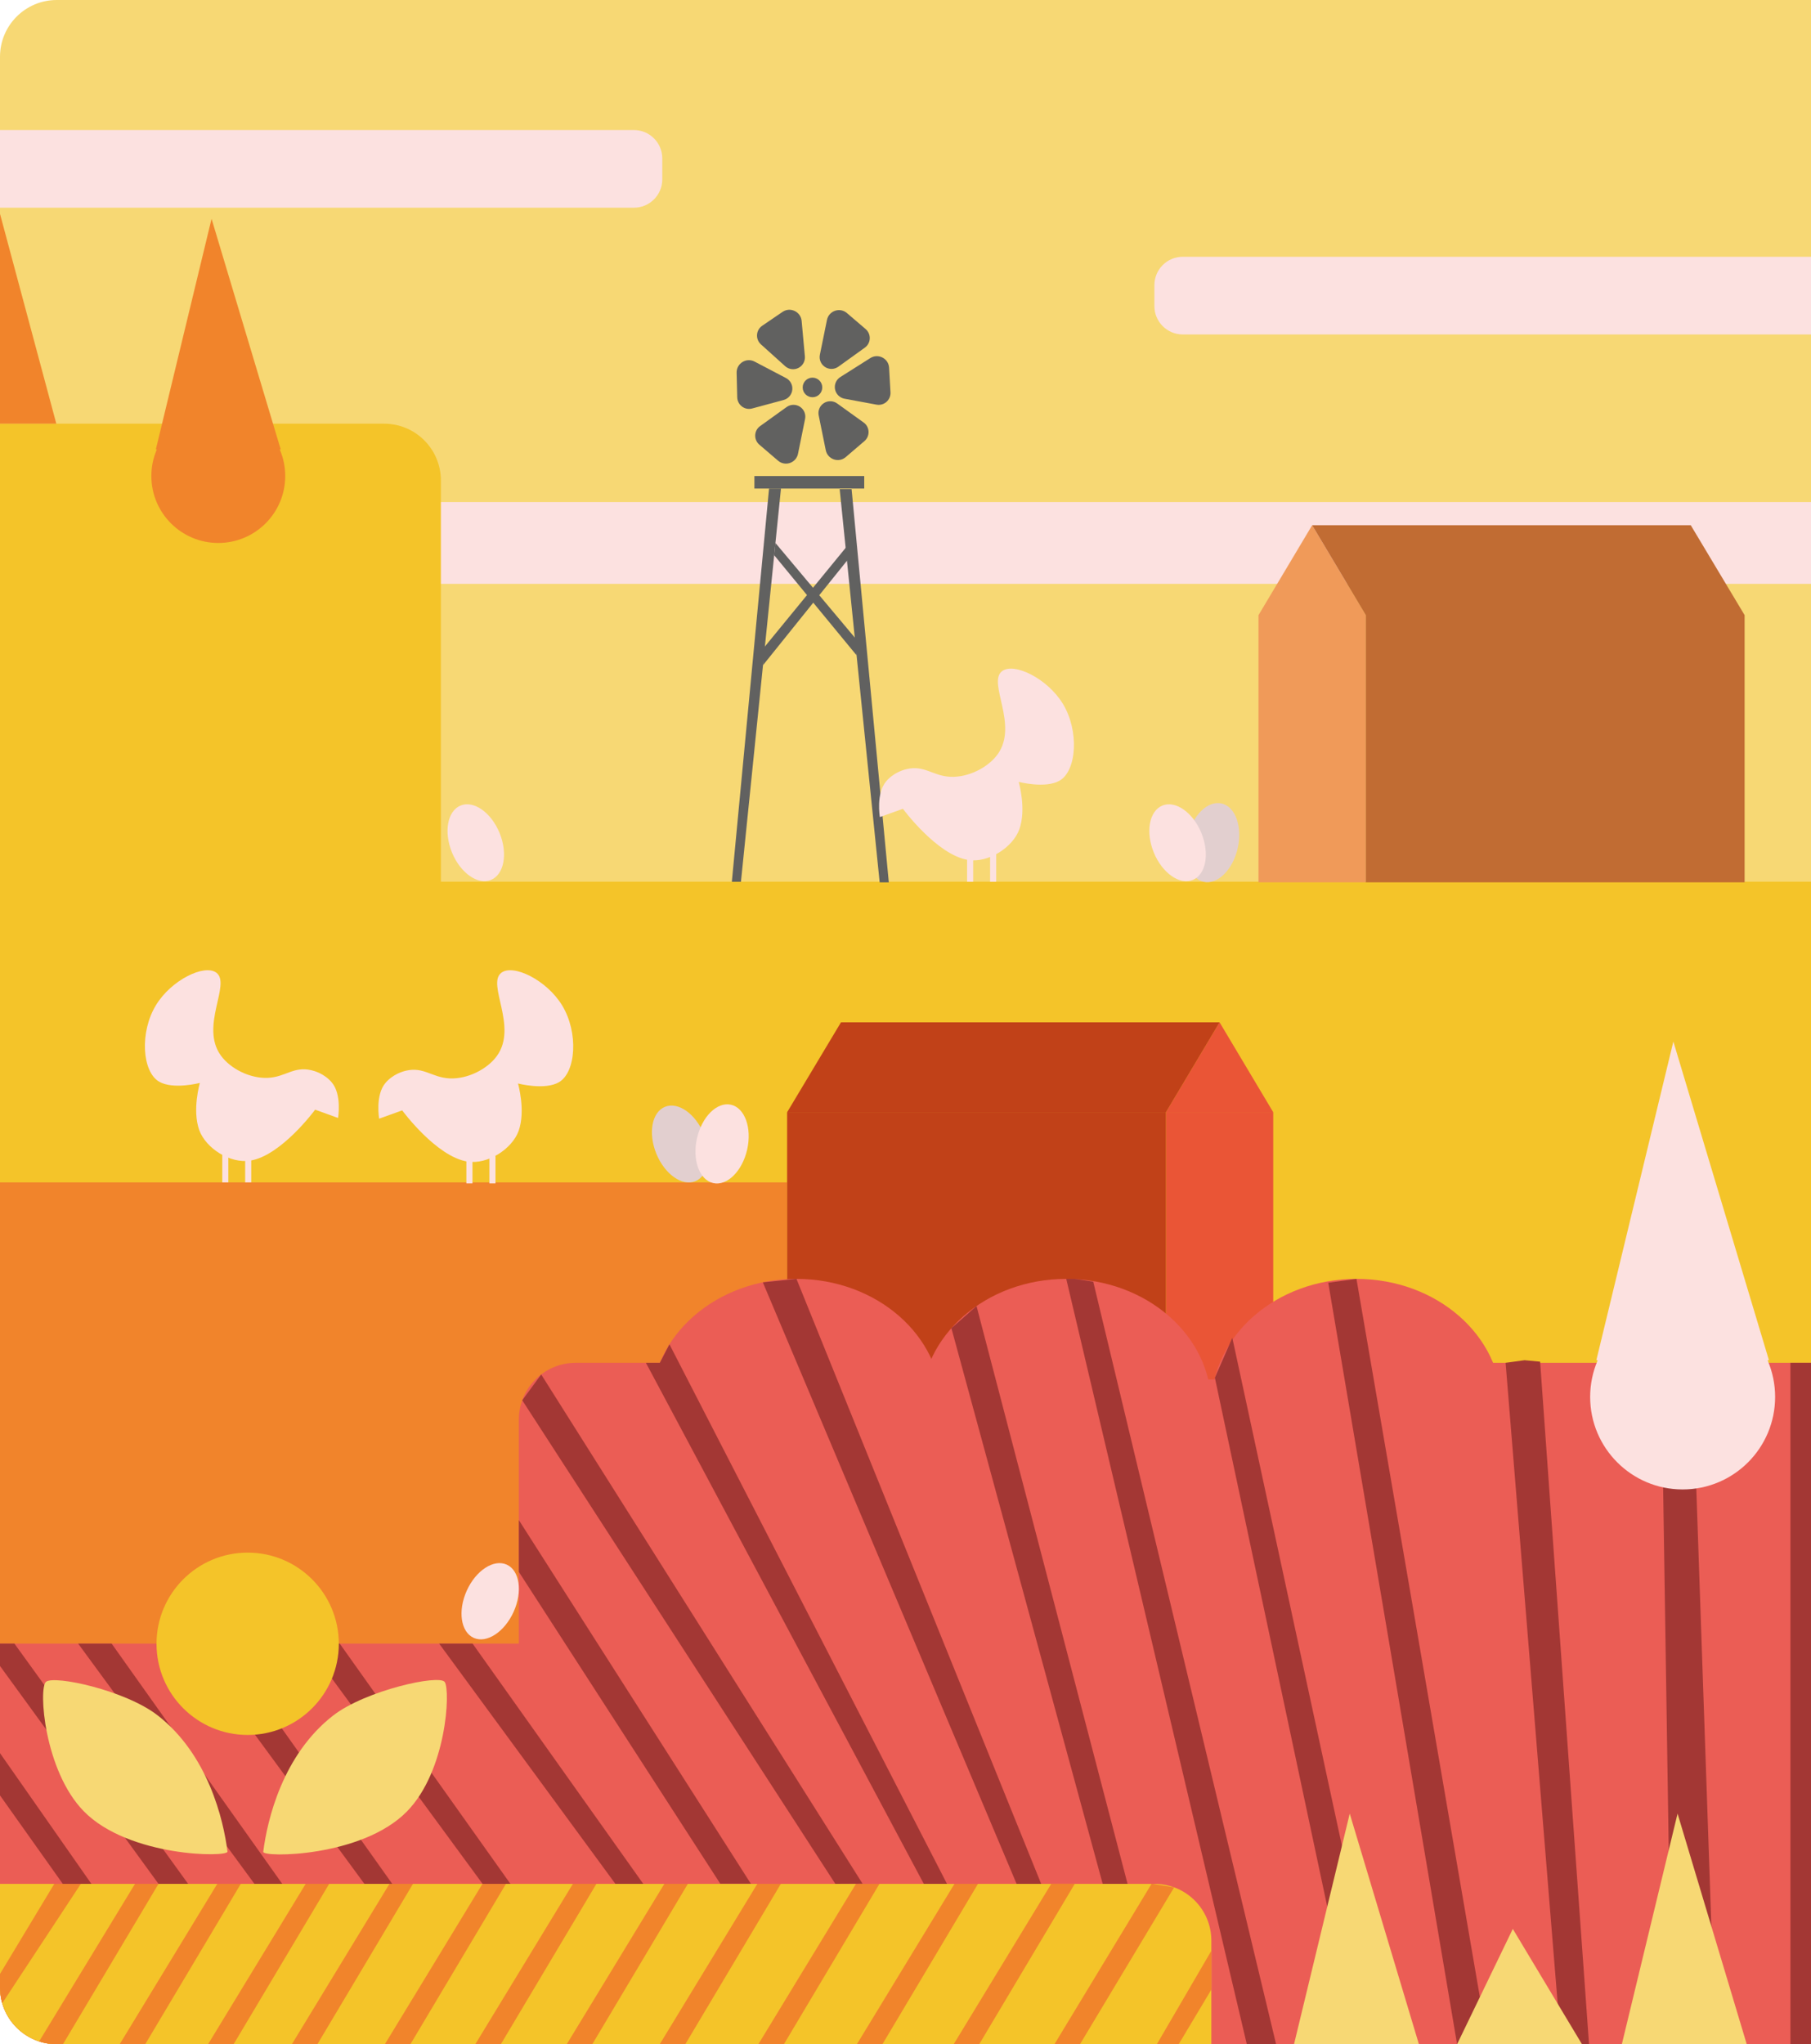 <svg width="638" height="720" viewBox="0 0 638 720" fill="none" xmlns="http://www.w3.org/2000/svg">
<g clip-path="url(#clip0_504_630)">
<path d="M640 0H0V720H640V0Z" fill="#F7D874"/>
<path d="M640 176.84H0V205.64H640V176.84Z" fill="#FCE1E0"/>
<path d="M640 310.55H155.32V169.23C155.32 158.18 146.37 149.23 135.32 149.23H0V720H640V310.55Z" fill="#F4C429"/>
<path d="M0 416.45H277.3V487.88H190.84L182.79 586.78H0V416.45Z" fill="#F1842B"/>
<path d="M640 480H202.79C191.74 480 182.79 488.95 182.79 500V578.9H0V720H640V480Z" fill="#EB5D55"/>
<path d="M426.75 720V683.52C426.75 672.47 417.8 663.52 406.75 663.52H0V720H426.75Z" fill="#F4C429"/>
<path d="M223.32 73.16H0V45.8H223.32C228.84 45.8 233.32 50.28 233.32 55.8V63.16C233.32 68.68 228.84 73.16 223.32 73.16Z" fill="#FCE1E0"/>
<path d="M640 117.8H416.68C411.16 117.8 406.68 113.32 406.68 107.8V100.44C406.68 94.92 411.16 90.44 416.68 90.44H640V117.8Z" fill="#FCE1E0"/>
<path d="M74.53 77.06L54.9 158.3H98.9L74.53 77.06Z" fill="#F1842B"/>
<path d="M76.9 191.24C89.923 191.24 100.48 180.683 100.48 167.66C100.48 154.637 89.923 144.08 76.9 144.08C63.877 144.08 53.32 154.637 53.32 167.66C53.32 180.683 63.877 191.24 76.9 191.24Z" fill="#F1842B"/>
<path d="M0 75.32L19.84 149.23H0V75.32Z" fill="#F1842B"/>
<path d="M481.16 216.66H443.36V310.77H481.16V216.66Z" fill="#F09A59"/>
<path d="M462.26 184.99L443.36 216.66H481.16" fill="#F09A59"/>
<path d="M614.61 216.66H481.16V310.77H614.61V216.66Z" fill="#C16C33"/>
<path d="M595.64 184.99L614.61 216.66H481.16L462.26 184.99" fill="#C16C33"/>
<path d="M410.749 485.86L448.549 485.86L448.549 391.75L410.749 391.75L410.749 485.86Z" fill="#EA5536"/>
<path d="M429.65 360.07L448.55 391.74H410.75" fill="#EA5536"/>
<path d="M277.296 485.86L410.746 485.86L410.746 391.75L277.296 391.75L277.296 485.86Z" fill="#C14118"/>
<path d="M296.27 360.07L277.3 391.74H410.75L429.65 360.07" fill="#C14118"/>
<path d="M280.59 539.72C308.823 539.72 331.71 519.734 331.71 495.08C331.71 470.426 308.823 450.44 280.59 450.44C252.357 450.44 229.47 470.426 229.47 495.08C229.47 519.734 252.357 539.72 280.59 539.72Z" fill="#EB5D55"/>
<path d="M375.63 539.72C403.863 539.72 426.75 519.734 426.75 495.08C426.75 470.426 403.863 450.44 375.63 450.44C347.397 450.44 324.51 470.426 324.51 495.08C324.51 519.734 347.397 539.72 375.63 539.72Z" fill="#EB5D55"/>
<path d="M477.87 539.72C506.103 539.72 528.99 519.734 528.99 495.08C528.99 470.426 506.103 450.44 477.87 450.44C449.637 450.44 426.75 470.426 426.75 495.08C426.75 519.734 449.637 539.72 477.87 539.72Z" fill="#EB5D55"/>
<path d="M0 695.24L19.12 663.52H28.48L0 706.76" fill="#F1842B"/>
<path d="M13.18 720L47.56 663.52H55.84L22.18 720" fill="#F1842B"/>
<path d="M42.16 720L76.54 663.52H84.82L51.16 720" fill="#F1842B"/>
<path d="M73.3 720L107.68 663.52H115.96L82.3 720" fill="#F1842B"/>
<path d="M102.82 720L137.2 663.52H145.48L111.82 720" fill="#F1842B"/>
<path d="M135.58 720L169.96 663.52H178.24L144.58 720" fill="#F1842B"/>
<path d="M167.44 720L201.82 663.52H210.1L176.44 720" fill="#F1842B"/>
<path d="M199.66 720L234.04 663.52H242.32L208.66 720" fill="#F1842B"/>
<path d="M232.42 720L266.8 663.52H275.08L241.42 720" fill="#F1842B"/>
<path d="M267.16 720L301.54 663.52H309.82L276.16 720" fill="#F1842B"/>
<path d="M301.87 720L336.25 663.52H344.53L310.87 720" fill="#F1842B"/>
<path d="M335.98 719.98L370.36 663.49H378.64L344.98 719.98" fill="#F1842B"/>
<path d="M371.47 720L405.71 663.47L413.65 664.74L380.47 720" fill="#F1842B"/>
<path d="M407.56 719.98L426.75 687.08V700.76L415.24 720" fill="#F1842B"/>
<path d="M0 632.36L22.12 663.52H32.2L0 617.48" fill="#A33734"/>
<path d="M0 586.78L55.84 663.52H66.28L5.08 578.9H0V586.78Z" fill="#A33734"/>
<path d="M89.64 663.52L27.53 578.9H39.33L99.44 663.52" fill="#A33734"/>
<path d="M128.38 663.52L66.28 578.9H78.07L138.19 663.52" fill="#A33734"/>
<path d="M170.01 663.52L107.9 578.9H119.69L179.82 663.52" fill="#A33734"/>
<path d="M216.8 663.52L154.71 578.9H166.49L226.62 663.52" fill="#A33734"/>
<path d="M182.79 553.64L253.75 663.47H264.52L182.79 535.4V553.64Z" fill="#A33734"/>
<path d="M294.28 663.52L183.98 493.19L190.66 484.1L303.88 663.47L294.28 663.52Z" fill="#A33734"/>
<path d="M325.45 663.52L227.55 480H232.46L235.84 473.48L333.62 663.52H325.45Z" fill="#A33734"/>
<path d="M358.14 663.52L268.74 451.65L280.59 450.44L366.8 663.52" fill="#A33734"/>
<path d="M388.47 663.52L335.17 467.8L344.02 459.99L397.23 663.52H388.47Z" fill="#A33734"/>
<path d="M375.63 450.44L439.24 720H449.56L385.14 451.42L378.64 450.44" fill="#A33734"/>
<path d="M427.99 485.25L477.87 719.98H487.84L434.13 471.18L427.99 485.25Z" fill="#A33734"/>
<path d="M513.32 720L467.93 451.79L477.87 450.44L524.2 719.98L513.32 720Z" fill="#A33734"/>
<path d="M530.41 480L537.09 479.08L542.57 479.6L559.8 719.99L549.92 719.98L530.41 480Z" fill="#A33734"/>
<path d="M588.71 705.38H603.83L595.55 465L585 465.16L588.71 705.38Z" fill="#A33734"/>
<path d="M640 480H630.76V720H640V480Z" fill="#A33734"/>
<path d="M589.51 366.84L562.38 479.08H623.18L589.51 366.84Z" fill="#FCE1E0"/>
<path d="M592.78 524.6C610.773 524.6 625.36 510.013 625.36 492.02C625.36 474.027 610.773 459.44 592.78 459.44C574.787 459.44 560.2 474.027 560.2 492.02C560.2 510.013 574.787 524.6 592.78 524.6Z" fill="#FCE1E0"/>
<path d="M475.5 638.77L455.87 720H499.87L475.5 638.77Z" fill="#F7D874"/>
<path d="M590.99 638.77L571.36 720H615.36L590.99 638.77Z" fill="#F7D874"/>
<path d="M532.95 679.38L513.32 720H557.32L532.95 679.38Z" fill="#F7D874"/>
<path d="M80.14 652.15C78.73 640.89 73.28 617.99 55.57 604.2C44.16 595.31 19.07 589.95 16.2 592.36C13.5 594.62 15.58 623.72 29.52 637.95C45.41 654.16 80.4 654.22 80.14 652.15Z" fill="#F7D874"/>
<path d="M92.74 652.22C94.15 640.96 99.6 618.06 117.31 604.27C128.72 595.38 154.84 589.63 156.68 592.43C158.74 595.56 157.3 623.79 143.36 638.02C127.47 654.23 92.48 654.29 92.74 652.22Z" fill="#F7D874"/>
<path d="M87.25 611.07C104.984 611.07 119.36 596.694 119.36 578.96C119.36 561.226 104.984 546.85 87.25 546.85C69.516 546.85 55.14 561.226 55.14 578.96C55.14 596.694 69.516 611.07 87.25 611.07Z" fill="#F4C429"/>
<path d="M119.09 393.76C119.09 393.76 120.52 385.47 116.85 381.2C114.22 378.13 110.76 377.19 109.67 376.94C103.45 375.49 100.58 379.33 94.41 379.63C88.09 379.94 81.15 376.4 77.81 371.78C70.34 361.45 81.49 346.61 76.24 342.61C72.09 339.46 60.37 345.09 54.93 354.05C49.14 363.58 50.08 377.49 56.05 380.97C61.02 383.87 70.41 381.42 70.41 381.42C70.41 381.42 67.64 390.93 70.19 398.02C72.48 404.41 81.06 409.91 88.14 408.79C99.1 407.06 111.02 390.84 111.02 390.84L119.09 393.76Z" fill="#FCE1E0"/>
<path d="M80.44 406.76H78.3V416.45H80.44V406.76Z" fill="#FCE1E0"/>
<path d="M88.51 406.76H86.37V416.45H88.51V406.76Z" fill="#FCE1E0"/>
<path d="M133.57 394.01C133.57 394.01 132.13 385.68 135.82 381.39C138.47 378.31 141.94 377.36 143.03 377.11C149.28 375.66 152.16 379.51 158.36 379.82C164.71 380.13 171.68 376.57 175.04 371.93C182.55 361.55 171.34 346.63 176.62 342.62C180.79 339.45 192.57 345.12 198.04 354.12C203.86 363.7 202.92 377.67 196.91 381.17C191.92 384.08 182.48 381.62 182.48 381.62C182.48 381.62 185.26 391.17 182.71 398.3C180.41 404.72 171.78 410.24 164.68 409.12C153.67 407.38 141.69 391.09 141.69 391.09L133.57 394.01Z" fill="#FCE1E0"/>
<path d="M172.406 416.812L174.556 416.812L174.556 407.072L172.406 407.072L172.406 416.812Z" fill="#FCE1E0"/>
<path d="M164.295 416.812L166.445 416.812L166.445 407.072L164.295 407.072L164.295 416.812Z" fill="#FCE1E0"/>
<path d="M304.46 167.66H265.77V172.08H304.46V167.66Z" fill="#616160"/>
<path d="M261.03 310.58L275.13 172.08H270.93L257.82 310.58H261.03Z" fill="#616160"/>
<path d="M309.9 310.78L295.81 172.28H300.01L313.12 310.78H309.9Z" fill="#616160"/>
<path d="M273.18 191.24L272.74 195.56L301.77 230.81V225.32L273.18 191.24Z" fill="#616160"/>
<path d="M298.14 192.69L298.59 197.24L268.8 234.29V228.52L298.14 192.69Z" fill="#616160"/>
<path d="M286.23 139.91C288.135 139.91 289.68 138.365 289.68 136.46C289.68 134.555 288.135 133.01 286.23 133.01C284.325 133.01 282.78 134.555 282.78 136.46C282.78 138.365 284.325 139.91 286.23 139.91Z" fill="#616160"/>
<path d="M281.91 143.32C283.28 144.27 283.96 145.94 283.62 147.58L281.13 159.83C280.47 163.06 276.59 164.4 274.09 162.25L267.51 156.62C265.46 154.86 265.59 151.64 267.79 150.07L277.11 143.37C278.53 142.34 280.46 142.32 281.91 143.32Z" fill="#616160"/>
<path d="M290.13 142.06C288.76 143.01 288.08 144.68 288.42 146.32L290.91 158.57C291.57 161.8 295.45 163.14 297.95 160.99L304.53 155.36C306.58 153.6 306.45 150.38 304.25 148.81L294.93 142.11C293.5 141.08 291.58 141.06 290.13 142.06Z" fill="#616160"/>
<path d="M290.55 129.2C289.18 128.25 288.5 126.58 288.84 124.94L291.33 112.69C291.99 109.46 295.87 108.12 298.37 110.27L304.95 115.9C307 117.66 306.87 120.88 304.67 122.45L295.35 129.15C293.93 130.18 292 130.2 290.55 129.2Z" fill="#616160"/>
<path d="M281.38 129.54C282.85 128.75 283.7 127.15 283.55 125.49L282.41 113.04C282.11 109.76 278.39 108.01 275.67 109.86L268.51 114.74C266.28 116.26 266.06 119.48 268.07 121.29L276.6 128.97C277.92 130.16 279.83 130.38 281.38 129.54Z" fill="#616160"/>
<path d="M279.13 137.18C279.26 135.52 278.39 133.94 276.91 133.16L265.84 127.36C262.92 125.83 259.43 128 259.51 131.29L259.72 139.95C259.79 142.65 262.37 144.58 264.98 143.87L276.06 140.88C277.76 140.42 278.99 138.94 279.13 137.18Z" fill="#616160"/>
<path d="M294.15 136.98C293.89 135.33 294.63 133.69 296.04 132.8L306.6 126.12C309.38 124.36 313.04 126.24 313.22 129.53L313.71 138.18C313.86 140.88 311.45 143.01 308.79 142.52L297.5 140.43C295.78 140.1 294.43 138.72 294.15 136.98Z" fill="#616160"/>
<path d="M309.97 287.78C309.97 287.78 308.53 279.45 312.22 275.16C314.87 272.08 318.34 271.13 319.43 270.88C325.68 269.43 328.56 273.28 334.76 273.59C341.11 273.9 348.08 270.34 351.44 265.7C358.95 255.32 347.74 240.4 353.02 236.39C357.19 233.22 368.97 238.89 374.44 247.89C380.26 257.47 379.32 271.44 373.31 274.94C368.32 277.85 358.88 275.39 358.88 275.39C358.88 275.39 361.66 284.94 359.11 292.07C356.81 298.49 348.18 304.01 341.08 302.89C330.07 301.15 318.09 284.86 318.09 284.86L309.97 287.78Z" fill="#FCE1E0"/>
<path d="M348.806 310.582L350.956 310.582L350.956 300.842L348.806 300.842L348.806 310.582Z" fill="#FCE1E0"/>
<path d="M340.695 310.582L342.845 310.582L342.845 300.842L340.695 300.842L340.695 310.582Z" fill="#FCE1E0"/>
<path d="M436.019 298.817C437.773 291.201 435.241 284.117 430.365 282.995C425.489 281.872 420.115 287.135 418.361 294.751C416.607 302.366 419.139 309.45 424.015 310.573C428.891 311.696 434.265 306.432 436.019 298.817Z" fill="#E2CFCF"/>
<path d="M420.204 309.924C424.836 308.031 426.194 300.632 423.237 293.398C420.281 286.164 414.13 281.834 409.498 283.727C404.866 285.62 403.507 293.019 406.464 300.253C409.42 307.487 415.572 311.817 420.204 309.924Z" fill="#FCE1E0"/>
<path d="M172.966 309.916C177.598 308.023 178.956 300.624 176 293.39C173.043 286.156 166.892 281.826 162.26 283.719C157.628 285.612 156.27 293.011 159.226 300.245C162.182 307.479 168.334 311.809 172.966 309.916Z" fill="#FCE1E0"/>
<path d="M244.966 416.032C249.598 414.139 250.957 406.74 248 399.506C245.044 392.271 238.892 387.941 234.26 389.834C229.629 391.727 228.27 399.126 231.227 406.36C234.183 413.595 240.334 417.925 244.966 416.032Z" fill="#E2CFCF"/>
<path d="M263.22 404.9C264.951 397.279 262.398 390.203 257.518 389.096C252.638 387.988 247.28 393.268 245.55 400.889C243.82 408.51 246.373 415.586 251.252 416.694C256.132 417.802 261.49 412.522 263.22 404.9Z" fill="#FCE1E0"/>
<path d="M180.95 567.697C184.165 560.573 183.073 553.131 178.512 551.073C173.951 549.015 167.648 553.121 164.434 560.244C161.22 567.367 162.311 574.81 166.872 576.868C171.433 578.926 177.736 574.82 180.95 567.697Z" fill="#FCE1E0"/>
</g>
<defs>
<clipPath id="clip0_504_630">
<path d="M0 20C0 8.954 8.954 0 20 0H640V720H20C8.954 720 0 711.046 0 700V20Z" fill="white"/>
</clipPath>
</defs>
</svg>
